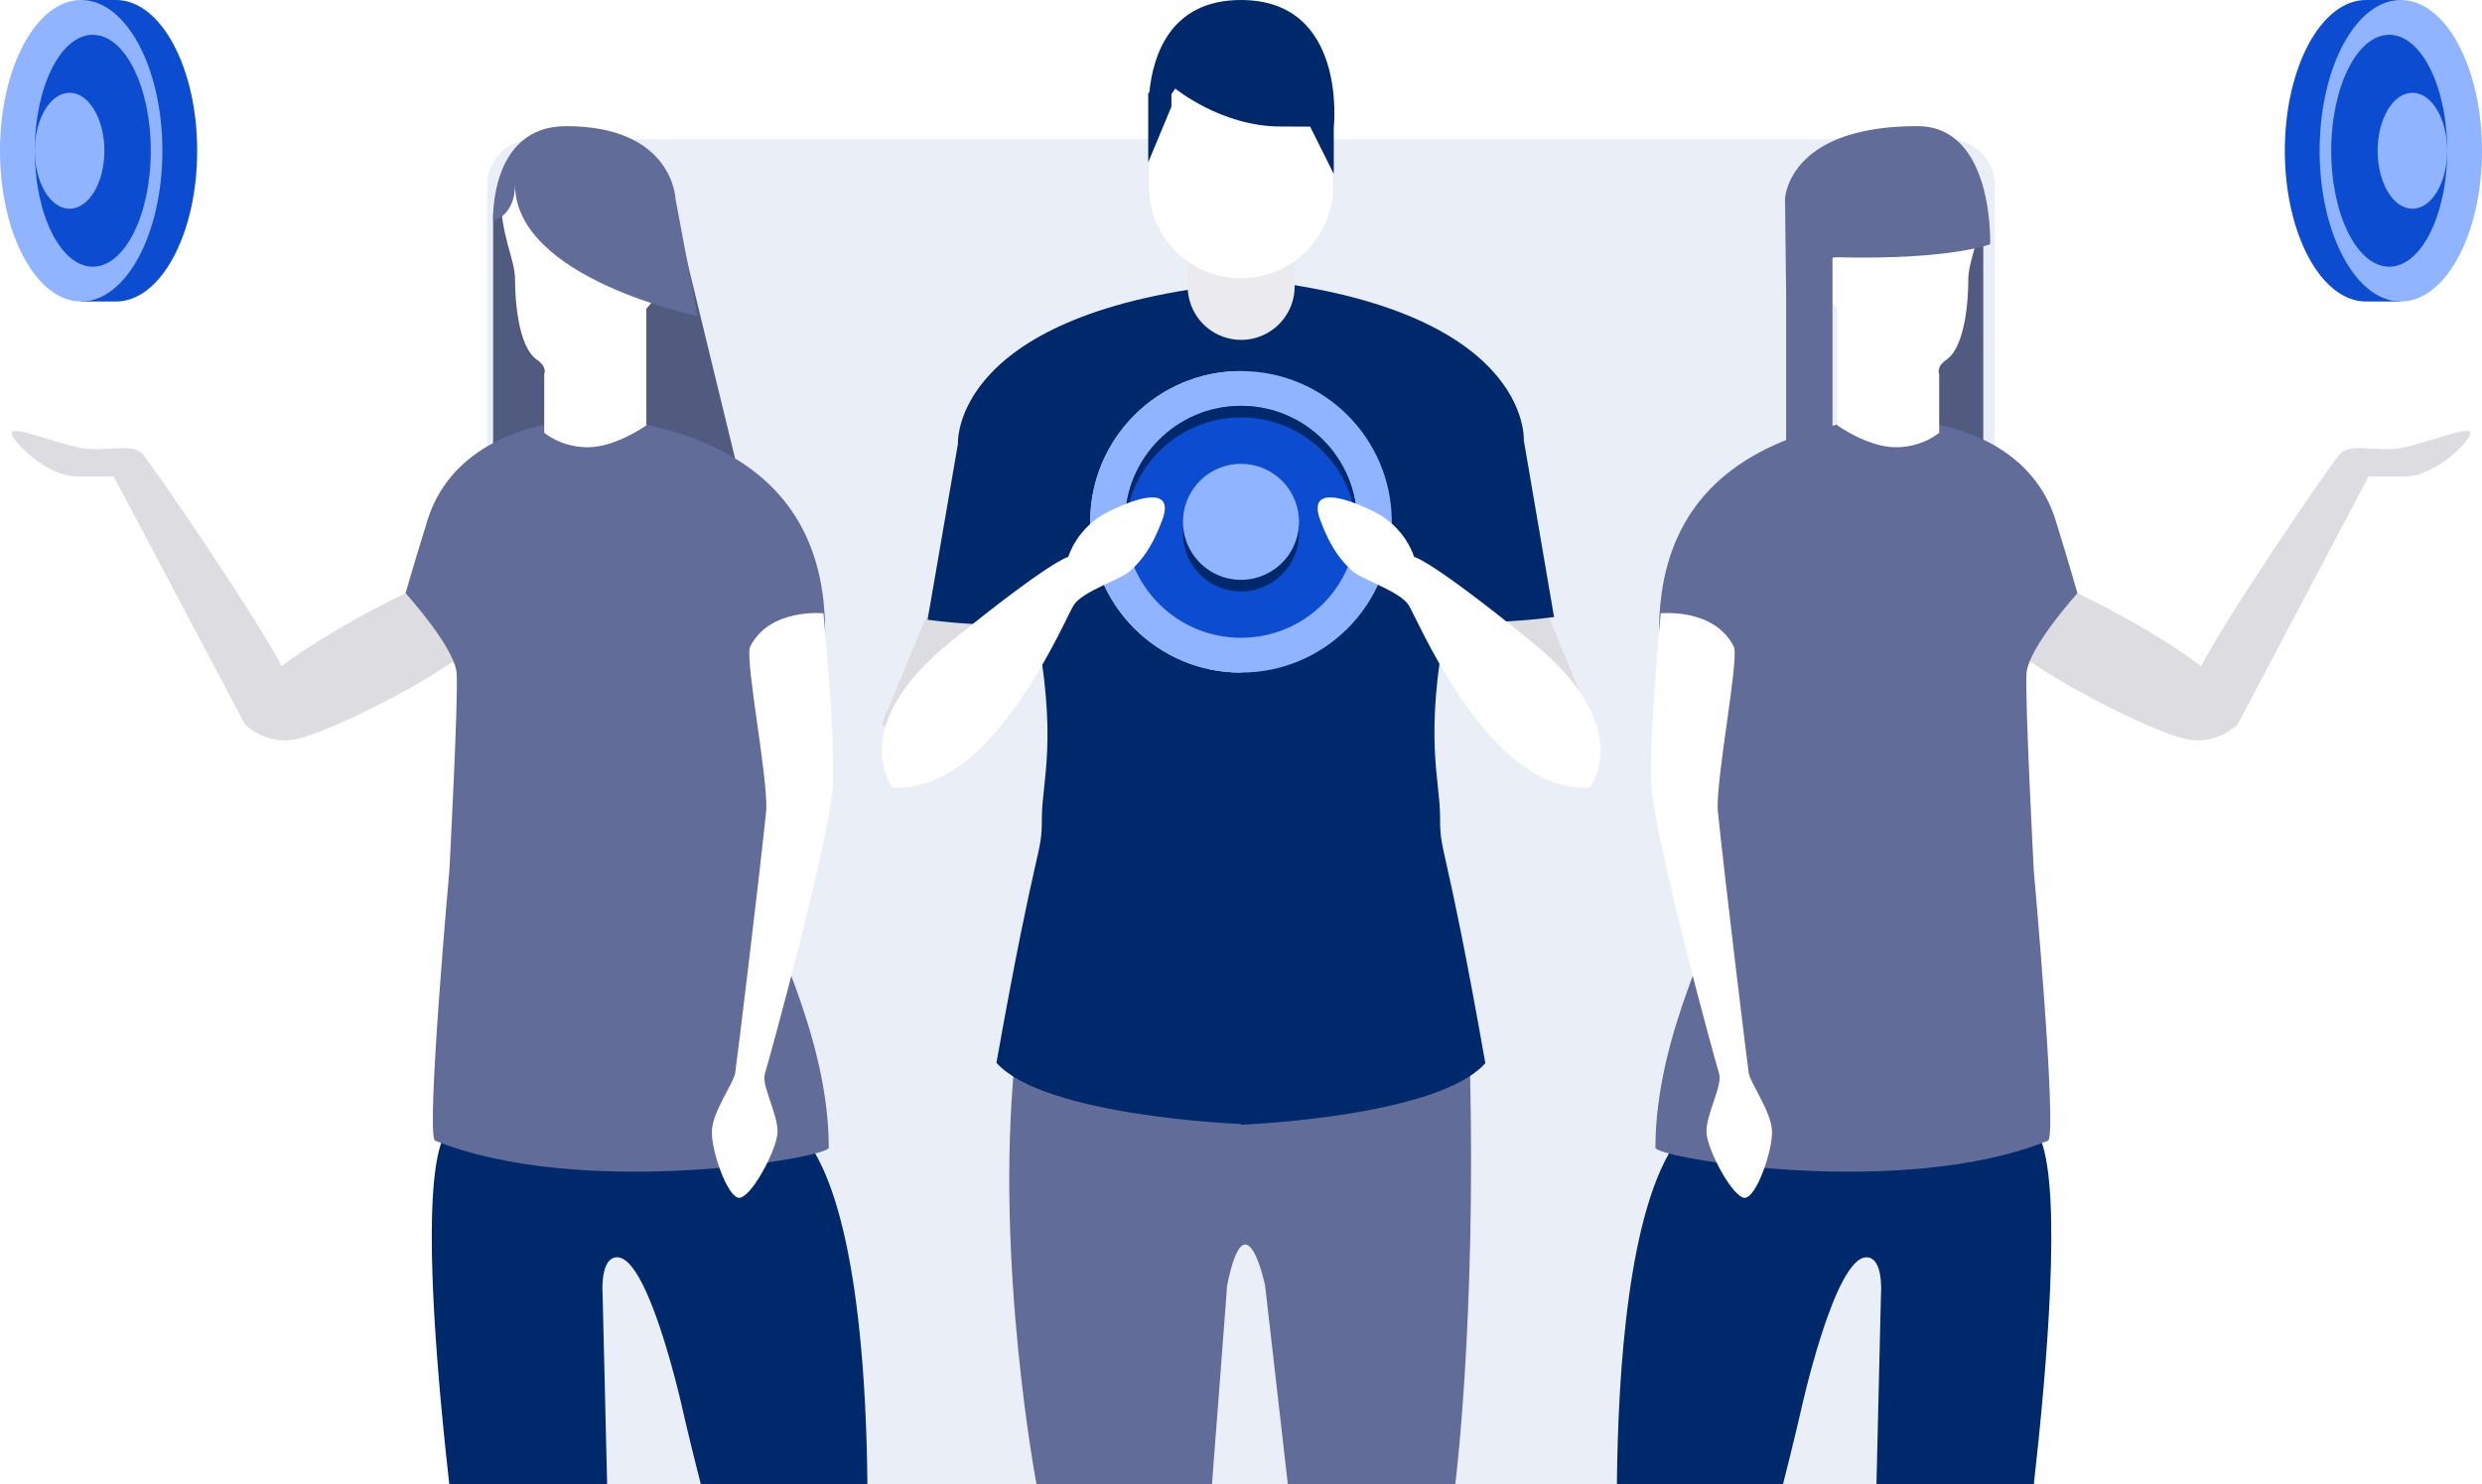 <svg xmlns="http://www.w3.org/2000/svg" width="214" height="128"><defs><filter id="a"><feOffset dx="1" in="SourceAlpha"/><feGaussianBlur result="blurOut"/><feFlood flood-color="#00296B" result="floodOut"/><feComposite in="floodOut" in2="blurOut" operator="out" result="compOut"/><feComposite in="compOut" in2="SourceAlpha" operator="in"/><feComponentTransfer><feFuncA type="linear"/></feComponentTransfer><feBlend in2="SourceGraphic"/></filter><filter id="b"><feOffset dx="-1" in="SourceAlpha"/><feGaussianBlur result="blurOut"/><feFlood flood-color="#00296B" result="floodOut"/><feComposite in="floodOut" in2="blurOut" operator="out" result="compOut"/><feComposite in="compOut" in2="SourceAlpha" operator="in"/><feComponentTransfer><feFuncA type="linear"/></feComponentTransfer><feBlend in2="SourceGraphic"/></filter><filter id="c"><feOffset dx="-1" in="SourceAlpha"/><feGaussianBlur result="blurOut"/><feFlood flood-color="#00296B" result="floodOut"/><feComposite in="floodOut" in2="blurOut" operator="out" result="compOut"/><feComposite in="compOut" in2="SourceAlpha" operator="in"/><feComponentTransfer><feFuncA type="linear"/></feComponentTransfer><feBlend in2="SourceGraphic"/></filter><filter id="d"><feOffset dx="1" in="SourceAlpha"/><feGaussianBlur result="blurOut"/><feFlood flood-color="#00296B" result="floodOut"/><feComposite in="floodOut" in2="blurOut" operator="out" result="compOut"/><feComposite in="compOut" in2="SourceAlpha" operator="in"/><feComponentTransfer><feFuncA type="linear"/></feComponentTransfer><feBlend in2="SourceGraphic"/></filter></defs><path fill="#EAEEF7" fill-rule="evenodd" d="M46 12h122a4 4 0 0 1 4 4v108a4 4 0 0 1-4 4H46a4 4 0 0 1-4-4V16a4 4 0 0 1 4-4z"/><path fill="#DCDCE1" fill-rule="evenodd" d="M34.97 51.155s-6.049 2.822-10.694 6.293c-1.953-3.889-10.973-17.112-11.953-18.25-.979-1.138-3.328-.087-5.661-.629C4.328 38.026 1.109 36.72 1 37.31c-.109.591 2.952 3.776 5.662 3.776h3.145l11.324 21.397s1.773 1.802 4.403 1.258c2.631-.543 10.054-4.216 13.84-6.922.46-.46-4.404-5.664-4.404-5.664z"/><path fill="#00296B" fill-rule="evenodd" d="M60.432 128a270.292 270.292 0 0 1-1.557-6.362s-2.894-13.216-5.661-13.216c-1.501 0-1.259 3.147-1.259 3.147L52.347 128H38.741c-1.144-10.139-2.402-24.977-.625-29.646H69.57c4.224 5.778 5.128 19.915 5.216 29.646H60.432z"/><path fill="#515A7F" fill-rule="evenodd" d="M42.519 18.431h15.727l5.662 23.285H42.519V18.431z"/><path fill="#626C99" fill-rule="evenodd" d="M37.487 98.354c12.598 5.106 33.785 1.527 33.97.629 0-9.989-5.662-19.335-5.662-22.026 0-2.691 3-4.862 4.404-13.845 1.247-7.28 4.624-23.976-17.614-27.06-8.45 0-14.013 3.282-15.727 8.81-1.271 4.096-1.888 6.293-1.888 6.293s4.257 4.688 4.404 6.923c.147 2.234-.629 16.991-.629 16.991s-2.01 22.347-1.258 23.285z"/><path fill="#FFF" fill-rule="evenodd" d="M55.73 36.681V26.612s1.887-1.946 1.887-3.776c0-1.83-1.258-1.258-1.258-1.258h-.629v-5.035s-4.071-3.147-6.92-3.147-5.662 1.24-5.662 3.147c0 3.814 1.259 5.766 1.259 7.552 0 1.785.27 5.825 1.887 6.922.936.636.629 1.259.629 1.259v5.034s1.391 1.259 3.774 1.259c2.384 0 5.033-1.888 5.033-1.888z"/><path fill="#626C99" fill-rule="evenodd" d="M42.519 19.06s1.888-.446 1.888-3.146c0 8.11 15.727 11.328 15.727 11.328l-1.888-10.07s-.187-6.293-9.436-6.293c-6.656 0-6.291 8.181-6.291 8.181z"/><path fill="#FFF" fill-rule="evenodd" d="M64.649 55.835c1.647-3.437 6.35-2.948 6.35-2.948s.968 10.012.817 14.584c-.152 4.571-5.555 24.12-5.869 25.133-.315 1.014 1.175 3.536 1.09 5.081-.085 1.545-2.302 5.64-3.312 5.606-1.01-.034-2.404-4.06-2.348-5.752.057-1.692 1.879-4.128 2.013-5.012.134-.884 2.103-16.997 2.683-22.714.1-3.015-1.776-12.503-1.424-13.978z"/><path fill="#626C99" fill-rule="evenodd" d="M87.479 91.649C85.773 109.041 89.369 128 89.369 128h15.126s1.012-13.075 1.309-17.155c1.605-7.934 3.272 0 3.272 0L111.039 128h14.435s1.777-13.853 1.273-35.691c-1.484 0-37.392-.66-39.268-.66z"/><path fill="#DCDCE1" fill-rule="evenodd" d="M132.346 66.635l-8.836-12.316 7.654-6.81 6.197 14.95-5.015 4.176zm-56.325-4.164l6.197-14.982 7.654 6.824-8.836 12.342-5.015-4.184z"/><path fill="#00296B" fill-rule="evenodd" d="M133.991 53.21s-6.607.94-9.213 0c-2.044 10.485-.616 13.905-.616 17.257 0 3.353.416 1.487 3.906 21.213-4.135 4.662-21.057 5.31-21.057 5.31v-.063c-.215-.008-16.979-.673-21.097-5.278 3.498-19.609 3.915-17.719 3.915-21.051 0-3.333 1.432-6.733-.617-17.154-2.612.933-9.234 0-9.234 0l2.617-15.176s-.688-11.457 24.416-13.854v-.408c25.056 2.41 24.369 13.939 24.369 13.939l2.611 15.265z"/><path fill="#EAEAEF" fill-rule="evenodd" d="M107.016 12.875a4.61 4.61 0 0 1 4.609 4.609v7.282a4.61 4.61 0 0 1-9.219 0v-7.282a4.61 4.61 0 0 1 4.61-4.609z"/><path fill="#FFF" fill-rule="evenodd" d="M106.992 0h.016a7.93 7.93 0 0 1 7.929 7.929v8.142A7.93 7.93 0 0 1 107.008 24h-.016a7.93 7.93 0 0 1-7.929-7.929V7.929A7.93 7.93 0 0 1 106.992 0z"/><path fill="#00296B" fill-rule="evenodd" d="M115.001 10.988l-.001-.001V15l-2-4v-.079c-.644-.007-1.482-.012-2.602-.012-5.085 0-9.062-3.272-9.062-3.272l-.336.485V9.2L99 14V8h.093c.316-3.232 1.808-8 7.907-8 9.159 0 8.016 10.853 8.001 10.988z"/><path fill="#E3E4ED" fill-rule="evenodd" d="M94 45c0-7.18 5.82-13 13-13v26c-7.18 0-13-5.82-13-13z"/><path fill="#A3AAC8" fill-rule="evenodd" d="M107 55c-5.523 0-10-4.477-10-10s4.477-10 10-10v20z"/><path fill="#626C99" fill-rule="evenodd" d="M107 36c-5.354 0-9.712 4.211-9.975 9.5-.008-.167-.025-.331-.025-.5 0-5.523 4.477-10 10-10v1zM107 51a5 5 0 1 1 0-10v10z"/><path fill="#E3E4ED" fill-rule="evenodd" d="M107 50a5 5 0 0 1 0-10v10z"/><path fill="#90B4FF" fill-rule="evenodd" d="M107 32c7.18 0 13 5.82 13 13s-5.82 13-13 13-13-5.82-13-13 5.82-13 13-13z"/><path fill="#0B4CD1" fill-rule="evenodd" d="M107 35c5.523 0 10 4.477 10 10s-4.477 10-10 10-10-4.477-10-10 4.477-10 10-10z"/><path fill="#00296B" fill-rule="evenodd" d="M107 36c-5.354 0-9.712 4.211-9.975 9.5-.008-.167-.025-.331-.025-.5 0-5.523 4.477-10 10-10s10 4.477 10 10c0 .169-.017.333-.025.5-.263-5.289-4.621-9.5-9.975-9.5z"/><path fill="#00296B" fill-rule="evenodd" d="M107 41a5 5 0 1 1-.001 10.001A5 5 0 0 1 107 41z"/><path fill="#90B4FF" fill-rule="evenodd" d="M107 40a5 5 0 1 1 0 10 5 5 0 0 1 0-10z"/><path fill="#FFF" fill-rule="evenodd" d="M137.214 67.664s3.742-5.093-5.1-12.279c-8.842-7.186-10.19-7.361-10.19-7.361s-.712-2.542-3.447-3.898c-2.736-1.356-5.721-2.17-4.643.727.93 2.501 1.849 3.52 2.699 4.333.85.812 4.188 1.776 4.944 3.03.757 1.254 6.008 13.726 13.191 15.451 2.671.642 2.546-.003 2.546-.003zM76.807 67.664s-3.745-5.093 5.105-12.279c8.849-7.186 10.198-7.361 10.198-7.361s.713-2.542 3.45-3.898c2.738-1.356 5.726-2.17 4.647.727-.931 2.501-1.85 3.52-2.701 4.333-.85.812-4.192 1.776-4.949 3.03-.757 1.254-6.013 13.726-13.201 15.451-2.673.642-2.549-.003-2.549-.003z"/><path fill="#DCDCE1" fill-rule="evenodd" d="M179.12 51.155s6.033 2.822 10.666 6.293c1.948-3.889 10.944-17.112 11.921-18.25.976-1.138 3.319-.087 5.646-.629 2.327-.543 5.539-1.849 5.647-1.259.108.591-2.945 3.776-5.647 3.776h-3.137l-11.293 21.397s-1.768 1.802-4.392 1.258c-2.623-.543-10.026-4.216-13.803-6.922-.458-.46 4.392-5.664 4.392-5.664z"/><path fill="#515A7F" fill-rule="evenodd" d="M164 17h7v26h-7V17z"/><path fill="#00296B" fill-rule="evenodd" d="M175.359 128H161.79l.39-16.431s.242-3.147-1.255-3.147c-2.76 0-5.646 13.216-5.646 13.216s-.677 2.961-1.553 6.362h-14.315c.087-9.731.989-23.868 5.202-29.646h31.37c1.772 4.669.517 19.507-.624 29.646z"/><path fill="#626C99" fill-rule="evenodd" d="M176.611 98.354c-12.566 5.106-33.696 1.527-33.88.629 0-9.989 5.646-19.335 5.646-22.026 0-2.691-2.991-4.862-4.392-13.845-1.243-7.28-4.612-23.976 17.568-27.06 8.427 0 13.975 3.282 15.685 8.81 1.267 4.096 1.882 6.293 1.882 6.293s-4.245 4.688-4.392 6.923c-.146 2.234.628 16.991.628 16.991s2.005 22.347 1.255 23.285z"/><path fill="#FFF" fill-rule="evenodd" d="M158.416 36.681V26.612s-1.882-1.946-1.882-3.776c0-1.83 1.254-1.258 1.254-1.258h.628v-5.035s4.06-3.147 6.901-3.147 5.647 1.24 5.647 3.147c0 3.814-1.255 5.766-1.255 7.552 0 1.785-.27 5.825-1.882 6.922-.934.636-.628 1.259-.628 1.259v5.034s-1.387 1.259-3.764 1.259-5.019-1.888-5.019-1.888z"/><path fill="#626C99" fill-rule="evenodd" d="M171.591 21.06s-3.392 1.359-13.153 1.126a2.266 2.266 0 0 0-.438.039V39l-4-1V25.189l-.094-8.017s.169-6.293 11.411-6.293c6.638 0 6.274 10.181 6.274 10.181z"/><path fill="#FFF" fill-rule="evenodd" d="M149.521 55.835c-1.643-3.437-6.333-2.948-6.333-2.948s-.966 10.012-.815 14.584c.151 4.571 5.54 24.12 5.853 25.133.314 1.014-1.171 3.536-1.087 5.081.085 1.545 2.296 5.64 3.303 5.606 1.008-.034 2.397-4.06 2.341-5.752-.056-1.692-1.873-4.128-2.007-5.012-.133-.884-2.097-16.997-2.676-22.714-.1-3.015 1.771-12.503 1.421-13.978z"/><path fill="#0B4CD1" fill-rule="evenodd" d="M10 26H7v-1.268C4.637 22.644 3 18.183 3 13 3 7.817 4.637 3.356 7 1.268V0h3c3.866 0 7 5.82 7 13s-3.134 13-7 13z"/><path fill="#90B4FF" fill-rule="evenodd" d="M7 0c3.866 0 7 5.82 7 13s-3.134 13-7 13-7-5.82-7-13S3.134 0 7 0z"/><path fill="#0B4CD1" fill-rule="evenodd" d="M7 3c2.761 0 5 4.477 5 10S9.761 23 7 23s-5-4.477-5-10S4.239 3 7 3z" filter="url(#a)"/><path fill="#90B4FF" fill-rule="evenodd" d="M7 8c1.657 0 3 2.239 3 5 0 2.762-1.343 5-3 5s-3-2.238-3-5c0-2.761 1.343-5 3-5z" filter="url(#b)"/><path fill="#0B4CD1" fill-rule="evenodd" d="M211 13c0 5.183-1.637 9.644-4 11.732V26h-3c-3.866 0-7-5.82-7-13s3.134-13 7-13h3v1.268c2.363 2.088 4 6.549 4 11.732z"/><path fill="#90B4FF" fill-rule="evenodd" d="M207 0c3.866 0 7 5.82 7 13s-3.134 13-7 13-7-5.82-7-13 3.134-13 7-13z"/><path fill="#0B4CD1" fill-rule="evenodd" d="M207 3c2.761 0 5 4.477 5 10s-2.239 10-5 10-5-4.477-5-10 2.239-10 5-10z" filter="url(#c)"/><path fill="#90B4FF" fill-rule="evenodd" d="M207 8c1.657 0 3 2.239 3 5 0 2.762-1.343 5-3 5s-3-2.238-3-5c0-2.761 1.343-5 3-5z" filter="url(#d)"/></svg>